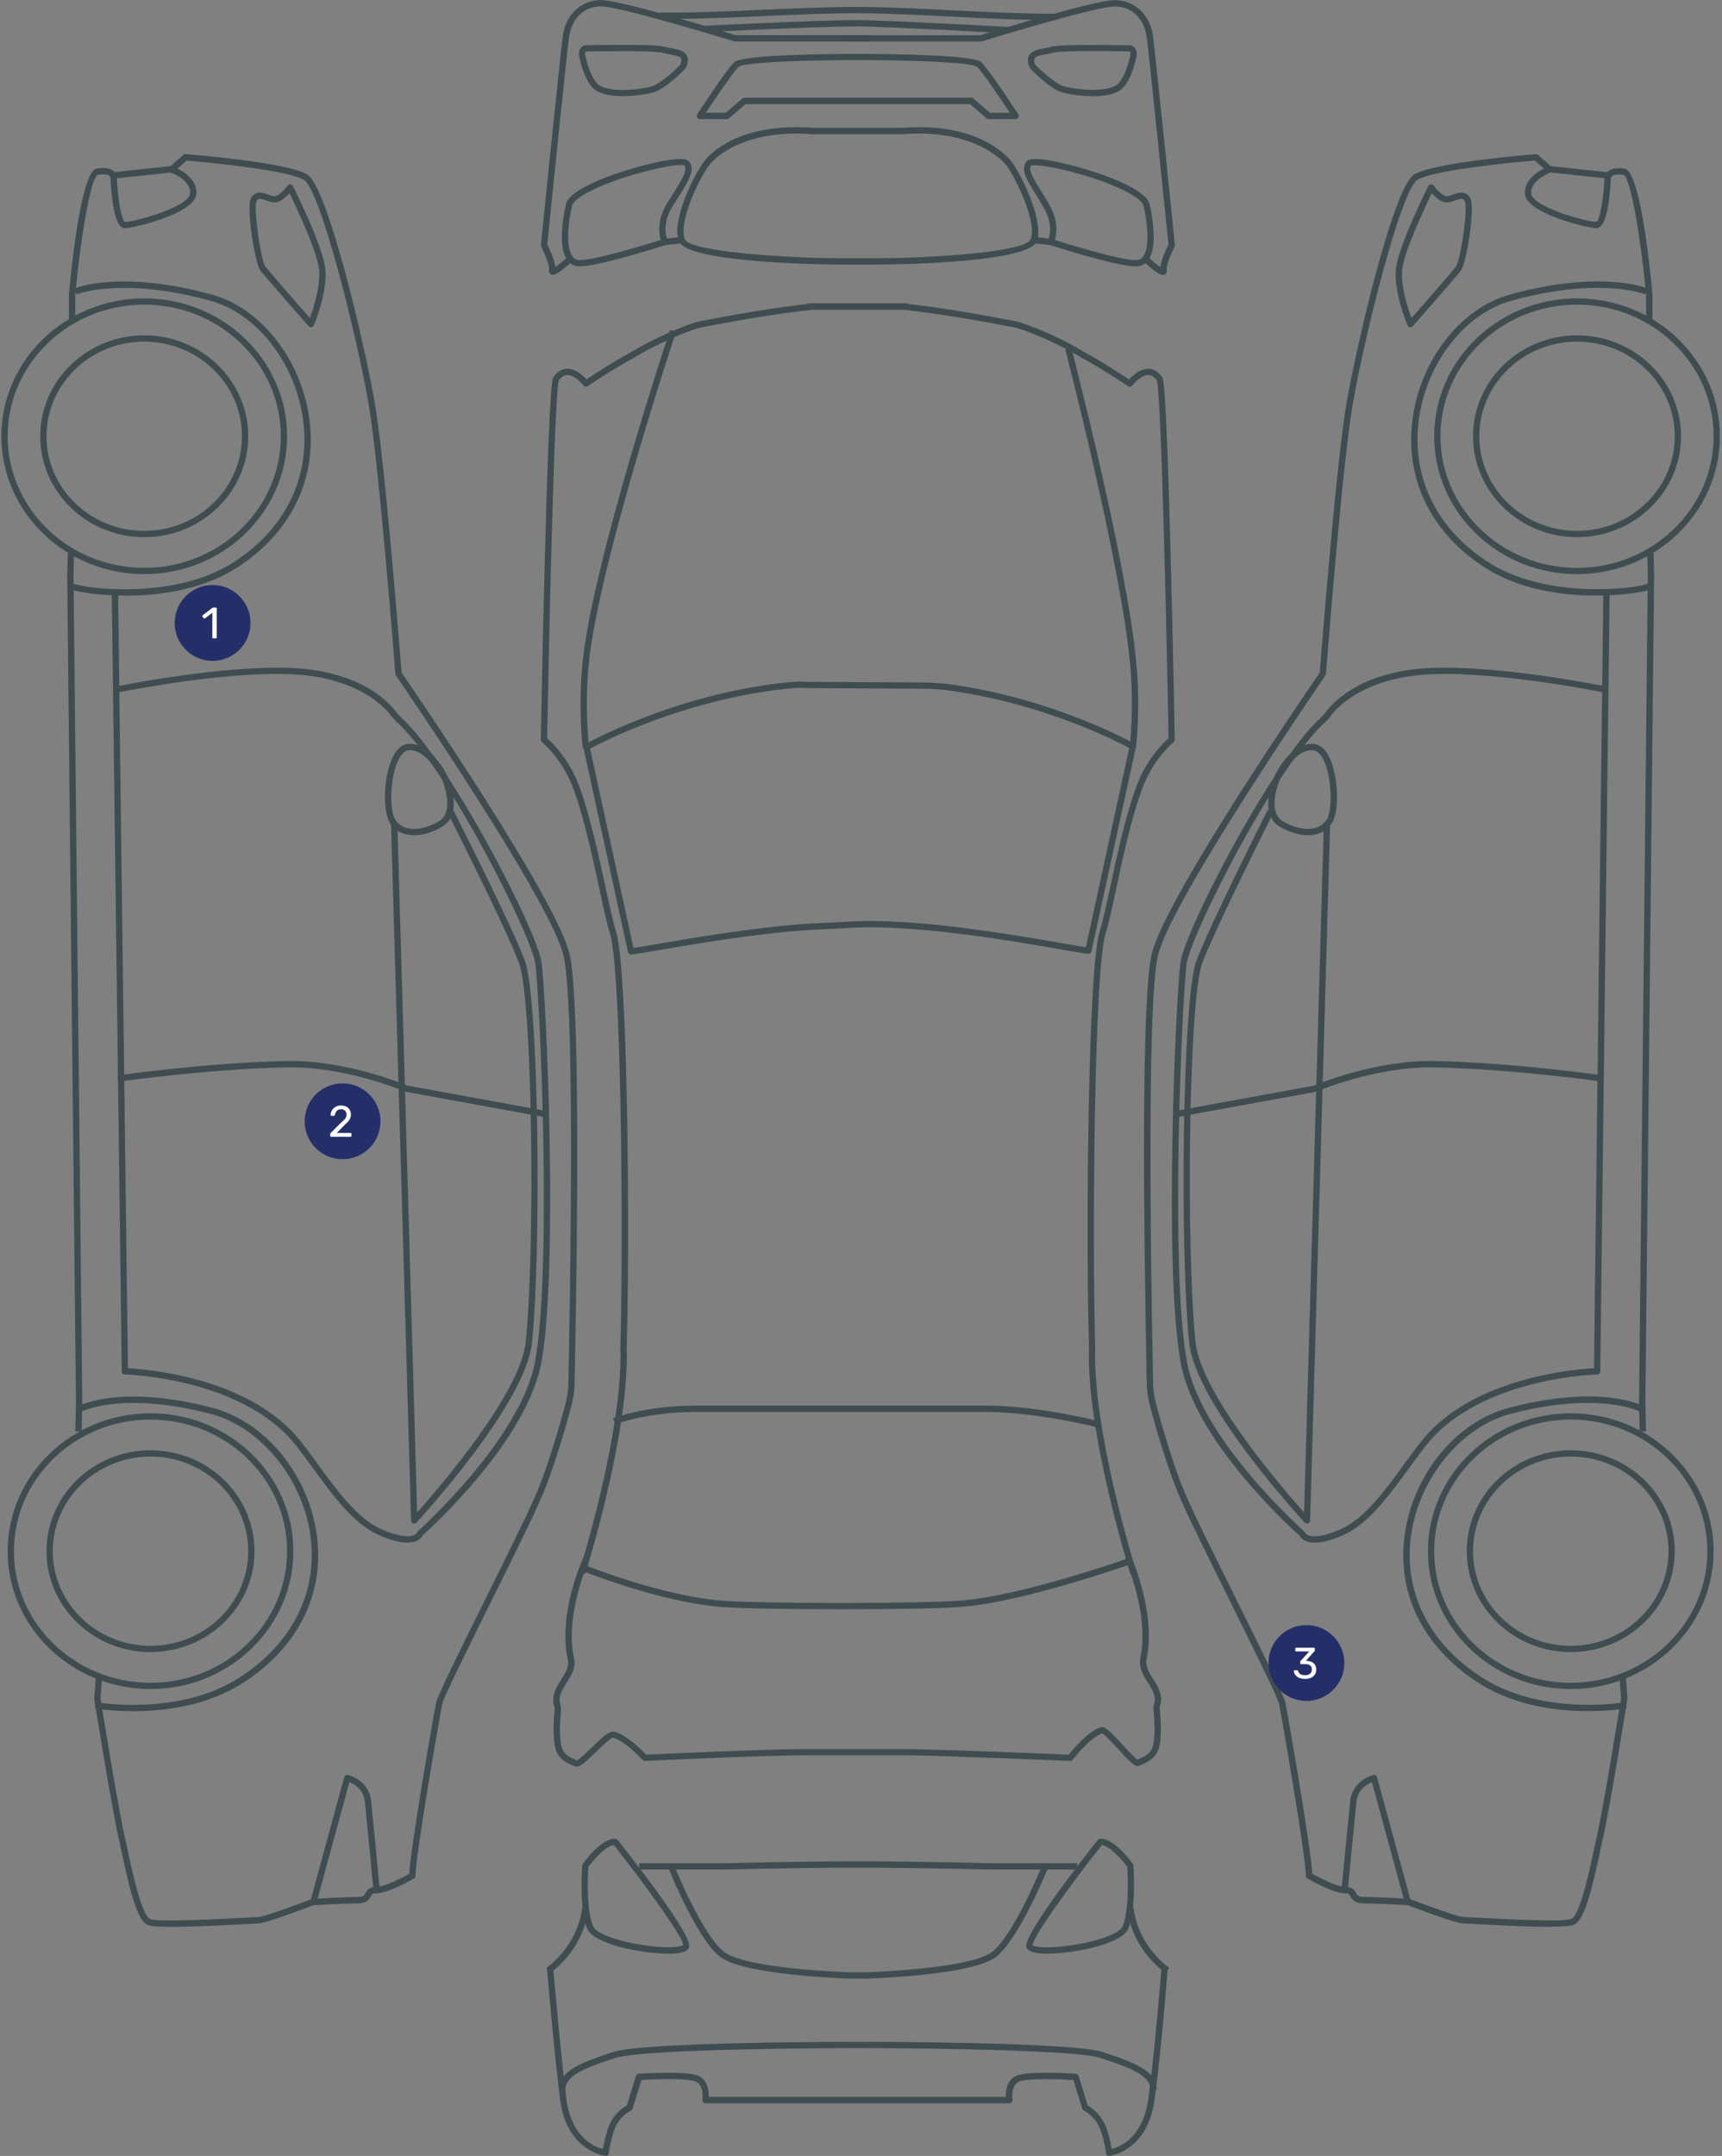 <svg width="159" height="199" viewBox="0 0 159 199" fill="none" xmlns="http://www.w3.org/2000/svg">
<rect x="0" y="0" width="159" height="199" fill="#808080" stroke="none"/>
<g clip-path="url(#clip0_617_5606)">
<path d="M145.036 152.491C139.737 152.491 135.433 148.314 135.433 143.177C135.433 138.041 139.743 133.864 145.036 133.864C150.329 133.864 154.638 138.041 154.638 143.177C154.638 148.314 150.329 152.491 145.036 152.491ZM145.036 134.443C140.061 134.443 136.012 138.359 136.012 143.177C136.012 147.996 140.061 151.912 145.036 151.912C150.011 151.912 154.06 147.996 154.06 143.177C154.06 138.359 150.011 134.443 145.036 134.443Z" fill="#3F4D51"/>
<path d="M145.036 155.904C137.764 155.904 131.847 150.194 131.847 143.177C131.847 136.161 137.764 130.451 145.036 130.451C152.307 130.451 158.225 136.161 158.225 143.177C158.225 150.194 152.307 155.904 145.036 155.904ZM145.036 131.03C138.083 131.03 132.425 136.479 132.425 143.177C132.425 149.876 138.083 155.325 145.036 155.325C151.989 155.325 157.647 149.876 157.647 143.177C157.647 136.479 151.989 131.03 145.036 131.03Z" fill="#3F4D51"/>
<path d="M120.758 77.093C119.994 77.093 119.149 76.85 118.287 76.381C116.112 75.23 117.576 71.875 117.64 71.725C117.697 71.586 119.08 68.531 121.278 68.659C121.833 68.711 122.296 69.075 122.661 69.74C123.569 71.401 123.673 74.663 123.083 75.797C122.782 76.37 122.296 76.775 121.666 76.966C121.382 77.052 121.081 77.093 120.758 77.093ZM121.139 69.243C119.404 69.243 118.183 71.939 118.172 71.968C118.16 71.997 116.859 74.97 118.559 75.872C119.63 76.457 120.7 76.653 121.492 76.41C121.978 76.266 122.337 75.965 122.562 75.531C123.025 74.64 122.996 71.58 122.146 70.024C121.88 69.538 121.573 69.278 121.232 69.243C121.203 69.243 121.168 69.243 121.134 69.243H121.139Z" fill="#3F4D51"/>
<path d="M130.227 30.202C130.227 30.202 130.198 30.202 130.181 30.202C130.082 30.185 129.996 30.121 129.961 30.029C129.909 29.901 128.659 26.928 128.897 24.793C129.134 22.682 131.766 17.4 131.876 17.175C131.922 17.082 132.009 17.024 132.113 17.013C132.205 17.007 132.31 17.048 132.373 17.128C132.674 17.534 133.247 18.112 133.582 18.112C133.744 18.112 133.952 18.037 134.161 17.962C134.618 17.794 135.312 17.545 135.74 18.251C136.272 19.113 135.375 24.348 134.913 24.944C134.45 25.574 130.609 29.924 130.447 30.109C130.389 30.173 130.314 30.208 130.227 30.208V30.202ZM132.2 17.834C131.575 19.13 129.666 23.168 129.475 24.851C129.307 26.372 129.99 28.461 130.325 29.357C131.28 28.276 134.074 25.106 134.444 24.591C134.849 24.053 135.595 19.13 135.242 18.552C135.08 18.291 134.913 18.309 134.357 18.505C134.109 18.598 133.848 18.69 133.582 18.69C133.067 18.69 132.529 18.204 132.2 17.834Z" fill="#3F4D51"/>
<path d="M147.408 21.062C146.673 21.062 141.091 19.772 140.813 17.979C140.617 16.255 142.815 15.439 142.913 15.405L143.11 15.954C143.11 15.954 141.247 16.648 141.392 17.904C141.577 19.119 146.476 20.478 147.408 20.478C147.72 20.333 148.079 18.355 148.16 16.244L148.744 16.267C148.675 18.054 148.409 21.056 147.414 21.056L147.408 21.062Z" fill="#3F4D51"/>
<path d="M147.402 54.978C144.214 54.978 140.107 54.411 136.891 52.248C131.928 48.956 129.597 43.871 130.482 38.295C131.332 32.973 134.999 28.409 139.402 27.194C147.789 24.88 151.972 26.558 152.145 26.627L151.92 27.165C151.879 27.148 147.726 25.505 139.558 27.755C135.364 28.912 131.87 33.279 131.06 38.382C130.21 43.721 132.448 48.597 137.215 51.756C142.763 55.493 151.353 54.272 152.14 53.879L152.4 54.4C152.018 54.59 150.017 54.972 147.402 54.972V54.978Z" fill="#3F4D51"/>
<path d="M146.667 157.946C143.891 157.946 139.945 157.495 136.608 155.395C131.367 152.069 128.862 146.961 129.741 141.396C130.609 135.895 134.56 131.18 139.355 129.936C147.818 127.732 151.561 129.705 151.717 129.792L151.44 130.301C151.405 130.283 147.708 128.363 139.506 130.497C134.999 131.666 131.141 136.288 130.325 141.483C129.487 146.81 131.893 151.704 136.932 154.897C142.549 158.438 150.011 157.124 150.086 157.113L150.19 157.686C150.155 157.686 148.744 157.94 146.679 157.94L146.667 157.946Z" fill="#3F4D51"/>
<path d="M143.127 177.857C141.426 177.857 138.951 177.741 136.405 177.602C135.711 177.568 135.225 177.539 135.092 177.539C134.444 177.539 130.829 176.174 129.996 175.855C129.626 175.832 127.057 175.688 125.894 175.688C125.119 175.688 124.882 175.381 124.697 175.04C124.587 174.843 124.541 174.762 124.217 174.762C123.129 174.762 120.96 173.536 120.717 173.391C120.625 173.339 120.572 173.241 120.572 173.137C120.572 171.251 118.299 158.224 118.091 157.229C117.969 156.667 115.592 151.872 113.498 147.638C111.652 143.918 109.743 140.071 109.084 138.538C107.759 135.617 106.429 130.717 106.18 129.763C105.978 128.959 105.879 128.253 105.879 127.605V127.501C105.567 111.662 105.393 91.954 106.354 88.026C107.603 82.866 120.827 63.574 121.857 62.082C121.961 60.728 123.401 42.466 124.344 37.144C125.304 31.596 128.665 17.354 130.545 16.128C132.263 15 141.403 14.259 141.791 14.23C141.866 14.23 141.947 14.248 142.005 14.3L143.208 15.341L148.385 15.891C148.576 15.682 149.022 15.428 150.011 15.561C151.37 15.81 152.255 23.717 152.574 27.101V29.791H151.989V27.13C151.509 22.08 150.578 16.423 149.907 16.134C149.132 16.029 148.837 16.226 148.79 16.307C148.744 16.434 148.623 16.498 148.489 16.486L143.052 15.908C142.994 15.902 142.936 15.879 142.89 15.839L141.71 14.82C139.02 15.04 132.165 15.758 130.863 16.614C129.342 17.609 126.004 30.948 124.917 37.242C123.945 42.72 122.447 62.012 122.435 62.203C122.435 62.255 122.412 62.301 122.383 62.348C122.238 62.556 108.17 83.016 106.926 88.165C106.192 91.184 106.03 105.149 106.469 127.489V127.599C106.469 128.201 106.562 128.86 106.753 129.618C107.002 130.561 108.315 135.42 109.628 138.301C110.281 139.822 112.19 143.663 114.03 147.377C116.836 153.035 118.548 156.511 118.675 157.107C118.86 157.998 121.053 170.481 121.162 172.957C121.886 173.356 123.494 174.166 124.228 174.166C124.894 174.166 125.079 174.502 125.218 174.745C125.333 174.953 125.408 175.092 125.906 175.092C127.173 175.092 129.973 175.26 130.088 175.265C130.117 175.265 130.146 175.271 130.175 175.283C131.853 175.925 134.681 176.943 135.104 176.943C135.242 176.943 135.74 176.972 136.452 177.007C138.598 177.122 144.307 177.429 145.065 177.134C145.869 176.868 146.737 172.784 147.205 170.591L147.373 169.822C147.98 167.329 149.571 157.402 149.681 156.743L149.513 154.521L150.092 154.475L150.265 156.731C150.265 156.731 150.265 156.777 150.265 156.8C150.196 157.229 148.576 167.369 147.946 169.955L147.784 170.713C146.985 174.45 146.291 177.342 145.267 177.678C144.978 177.793 144.215 177.834 143.15 177.834L143.127 177.857Z" fill="#3F4D51"/>
<path d="M129.718 175.647L126.675 164.494C126.236 164.674 125.403 165.159 125.252 166.241C125.079 167.907 124.442 174.502 124.442 174.502L123.864 174.444C123.864 174.444 124.5 167.849 124.674 166.172C124.928 164.309 126.727 163.852 126.802 163.835C126.959 163.8 127.109 163.887 127.149 164.043L130.273 175.497L129.712 175.653L129.718 175.647Z" fill="#3F4D51"/>
<path d="M121.382 142.391C121.053 142.391 120.769 142.339 120.532 142.229C120.197 142.078 120.046 141.859 119.983 141.731C119.155 140.997 110.247 132.927 109.003 125.696C107.435 116.938 108.575 91.798 109.003 88.813C109.443 85.805 117.478 70.255 121.996 66.195C122.146 66.044 122.314 65.876 122.412 65.732C123.008 64.922 125.357 62.273 131.014 61.729C136.874 61.202 146.199 62.955 147.94 63.296L148.044 54.44H148.628L147.761 126.581C147.761 126.737 147.633 126.865 147.471 126.87C147.373 126.87 137.863 127.108 132.576 132.395C131.847 133.124 131.02 134.257 130.146 135.461C128.382 137.884 126.386 140.632 124.101 141.656C122.996 142.154 122.088 142.397 121.382 142.397V142.391ZM120.503 141.471C120.503 141.471 120.567 141.616 120.804 141.714C121.139 141.853 121.99 141.957 123.864 141.118C126.01 140.158 127.96 137.48 129.678 135.114C130.563 133.893 131.402 132.742 132.165 131.978C137.099 127.044 145.534 126.379 147.182 126.292L147.934 63.886C146.534 63.609 136.984 61.775 131.066 62.307C125.513 62.845 123.28 65.529 122.886 66.067C122.765 66.252 122.58 66.438 122.401 66.617C117.674 70.874 109.952 86.331 109.576 88.905C109.154 91.879 108.014 116.892 109.576 125.604C110.82 132.823 120.318 141.257 120.416 141.344C120.457 141.378 120.486 141.425 120.503 141.477V141.471Z" fill="#3F4D51"/>
<path d="M108.818 103.084L108.714 102.511L121.353 100.203C121.816 100.006 127.092 97.82 132.553 97.935C140.003 98.109 148.009 99.26 148.09 99.272L148.009 99.85C147.928 99.838 139.957 98.693 132.541 98.525C127.005 98.404 121.614 100.735 121.556 100.758C121.533 100.77 121.515 100.776 121.492 100.776L108.824 103.089L108.818 103.084Z" fill="#3F4D51"/>
<path d="M151.399 132.134L151.341 129.41L152.151 52.988L152.093 51.091L152.678 51.073L152.735 52.982L151.926 129.41L151.983 132.117L151.399 132.134Z" fill="#3F4D51"/>
<path d="M120.683 140.632C120.602 140.632 120.526 140.598 120.469 140.54C120.058 140.094 110.392 129.589 109.807 123.943C108.922 115.359 109.177 92.133 110.461 88.697C111.722 85.365 117.015 74.831 117.067 74.727L117.588 74.987C117.536 75.091 112.26 85.596 111.005 88.9C109.744 92.284 109.507 115.341 110.386 123.88C110.877 128.629 118.409 137.358 120.411 139.603L122.239 75.89L122.823 75.907L120.972 140.349C120.972 140.464 120.897 140.569 120.781 140.615C120.746 140.626 120.712 140.632 120.677 140.632H120.683Z" fill="#3F4D51"/>
<path d="M145.614 49.581C140.316 49.581 136.012 45.404 136.012 40.267C136.012 35.131 140.321 30.954 145.614 30.954C150.907 30.954 155.217 35.131 155.217 40.267C155.217 45.404 150.907 49.581 145.614 49.581ZM145.614 31.532C140.639 31.532 136.59 35.449 136.59 40.267C136.59 45.086 140.639 49.002 145.614 49.002C150.589 49.002 154.639 45.086 154.639 40.267C154.639 35.449 150.589 31.532 145.614 31.532Z" fill="#3F4D51"/>
<path d="M145.614 52.994C138.343 52.994 132.425 47.284 132.425 40.267C132.425 33.251 138.343 27.541 145.614 27.541C152.886 27.541 158.804 33.251 158.804 40.267C158.804 47.284 152.886 52.994 145.614 52.994ZM145.614 28.119C138.661 28.119 133.004 33.569 133.004 40.267C133.004 46.966 138.661 52.415 145.614 52.415C152.568 52.415 158.225 46.966 158.225 40.267C158.225 33.569 152.568 28.119 145.614 28.119Z" fill="#3F4D51"/>
<path d="M13.897 152.491C8.598 152.491 4.294 148.314 4.294 143.177C4.294 138.041 8.604 133.864 13.897 133.864C19.19 133.864 23.499 138.041 23.499 143.177C23.499 148.314 19.19 152.491 13.897 152.491ZM13.897 134.443C8.922 134.443 4.872 138.359 4.872 143.177C4.872 147.996 8.922 151.912 13.897 151.912C18.871 151.912 22.921 147.996 22.921 143.177C22.921 138.359 18.871 134.443 13.897 134.443Z" fill="#3F4D51"/>
<path d="M13.897 155.904C6.625 155.904 0.708 150.194 0.708 143.177C0.708 136.161 6.625 130.451 13.897 130.451C21.168 130.451 27.086 136.161 27.086 143.177C27.086 150.194 21.168 155.904 13.897 155.904ZM13.897 131.03C6.943 131.03 1.286 136.479 1.286 143.177C1.286 149.876 6.943 155.325 13.897 155.325C20.85 155.325 26.507 149.876 26.507 143.177C26.507 136.479 20.85 131.03 13.897 131.03Z" fill="#3F4D51"/>
<path d="M38.239 77.093C37.92 77.093 37.614 77.052 37.33 76.966C36.7 76.775 36.208 76.37 35.913 75.797C35.323 74.669 35.427 71.406 36.335 69.74C36.7 69.075 37.163 68.711 37.712 68.659C39.864 68.537 41.299 71.592 41.356 71.719C41.42 71.864 42.889 75.224 40.709 76.381C39.852 76.85 39.002 77.093 38.239 77.093ZM37.845 69.243C37.816 69.243 37.782 69.243 37.753 69.243C37.417 69.272 37.111 69.538 36.844 70.024C35.994 71.58 35.965 74.64 36.428 75.531C36.654 75.965 37.018 76.26 37.498 76.41C38.291 76.653 39.361 76.457 40.425 75.872C42.114 74.976 40.859 72.054 40.819 71.968C40.778 71.881 39.517 69.243 37.839 69.243H37.845Z" fill="#3F4D51"/>
<path d="M28.706 30.202C28.625 30.202 28.544 30.167 28.486 30.104C28.318 29.913 24.425 25.464 24.02 24.944C23.58 24.377 22.695 19.171 23.181 18.262C23.621 17.545 24.315 17.794 24.772 17.962C24.974 18.037 25.189 18.112 25.351 18.112C25.686 18.112 26.264 17.539 26.559 17.134C26.617 17.053 26.716 17.007 26.82 17.019C26.918 17.03 27.011 17.088 27.057 17.181C27.167 17.406 29.805 22.688 30.036 24.799C30.273 26.934 29.029 29.907 28.972 30.034C28.931 30.127 28.85 30.19 28.752 30.208C28.735 30.208 28.723 30.208 28.706 30.208V30.202ZM23.997 18.355C23.858 18.355 23.771 18.419 23.69 18.552C23.366 19.147 24.107 24.076 24.483 24.585C24.812 25.007 27.647 28.258 28.607 29.357C28.937 28.461 29.625 26.372 29.458 24.851C29.273 23.168 27.363 19.124 26.733 17.834C26.403 18.199 25.865 18.69 25.351 18.69C25.084 18.69 24.83 18.598 24.575 18.505C24.309 18.407 24.13 18.355 23.997 18.355Z" fill="#3F4D51"/>
<path d="M11.525 21.062C10.524 21.062 10.264 18.025 10.194 16.215L10.779 16.191C10.86 18.326 11.218 20.333 11.542 20.484C12.456 20.484 17.356 19.119 17.547 17.892C17.691 16.643 15.846 15.96 15.829 15.954L16.025 15.405C16.118 15.439 18.322 16.255 18.125 17.967C17.848 19.772 12.265 21.062 11.531 21.062H11.525Z" fill="#3F4D51"/>
<path d="M11.594 54.978C8.979 54.978 6.984 54.596 6.596 54.405L6.856 53.885C7.637 54.278 16.228 55.499 21.775 51.762C26.542 48.603 28.786 43.727 27.93 38.387C27.115 33.285 23.621 28.918 19.433 27.761C11.264 25.505 7.111 27.154 7.071 27.171L6.845 26.633C7.018 26.563 11.201 24.886 19.589 27.2C23.991 28.415 27.664 32.979 28.509 38.301C29.399 43.877 27.062 48.962 22.099 52.253C18.883 54.417 14.782 54.984 11.588 54.984L11.594 54.978Z" fill="#3F4D51"/>
<path d="M12.271 157.946C10.206 157.946 8.789 157.697 8.76 157.691L8.864 157.119C8.939 157.13 16.401 158.443 22.018 154.903C27.051 151.704 29.457 146.816 28.624 141.488C27.809 136.294 23.945 131.672 19.444 130.503C11.241 128.369 7.545 130.283 7.51 130.306L7.232 129.797C7.389 129.711 11.131 127.744 19.594 129.942C24.39 131.186 28.341 135.9 29.209 141.402C30.082 146.972 27.583 152.074 22.342 155.401C19.01 157.5 15.059 157.952 12.283 157.952L12.271 157.946Z" fill="#3F4D51"/>
<path d="M15.834 177.851C14.753 177.851 13.977 177.805 13.682 177.689C12.67 177.354 11.982 174.467 11.183 170.724L11.021 169.955C10.391 167.375 8.771 157.24 8.702 156.806C8.702 156.783 8.702 156.76 8.702 156.737L8.875 154.481L9.454 154.527L9.28 156.748C9.384 157.408 10.975 167.334 11.583 169.822L11.75 170.597C12.219 172.789 13.092 176.873 13.879 177.134C14.649 177.435 20.358 177.128 22.51 177.012C23.216 176.972 23.719 176.949 23.852 176.949C24.274 176.949 27.103 175.931 28.78 175.288C28.809 175.277 28.838 175.271 28.867 175.271C28.989 175.265 31.783 175.098 33.05 175.098C33.547 175.098 33.622 174.959 33.738 174.75C33.871 174.508 34.062 174.172 34.727 174.172C35.462 174.172 37.076 173.362 37.793 172.963C37.903 170.545 40.02 158.362 40.281 157.113C40.408 156.517 42.12 153.04 44.926 147.383C46.765 143.669 48.668 139.834 49.322 138.318C50.635 135.426 51.948 130.567 52.203 129.624C52.388 128.872 52.48 128.212 52.48 127.617V127.541C52.926 105.178 52.764 91.202 52.023 88.176C50.78 83.022 36.706 62.562 36.561 62.359C36.532 62.319 36.515 62.267 36.509 62.215C36.492 62.018 34.993 42.726 34.027 37.254C32.94 30.96 29.602 17.62 28.081 16.619C26.773 15.763 19.924 15.046 17.234 14.826L16.054 15.844C16.008 15.885 15.956 15.908 15.892 15.914L10.454 16.492C10.316 16.51 10.183 16.423 10.142 16.284C10.142 16.284 9.963 15.972 9.026 16.139C8.36 16.423 7.429 22.08 6.949 27.159V29.791H6.365V27.13C6.683 23.717 7.574 15.81 8.916 15.561C9.928 15.376 10.374 15.659 10.564 15.885L15.73 15.335L16.933 14.294C16.991 14.242 17.067 14.219 17.148 14.225C17.535 14.254 26.669 14.994 28.393 16.122C30.273 17.354 33.634 31.59 34.594 37.144C35.537 42.466 36.972 60.728 37.082 62.082C38.111 63.58 51.335 82.866 52.585 88.032C53.331 91.103 53.499 105.131 53.059 127.547V127.617C53.059 128.259 52.961 128.964 52.758 129.763C52.504 130.717 51.179 135.617 49.848 138.55C49.189 140.077 47.286 143.918 45.441 147.638C43.341 151.872 40.963 156.667 40.847 157.229C40.639 158.224 38.366 171.233 38.366 173.137C38.366 173.241 38.308 173.339 38.221 173.391C37.978 173.53 35.809 174.762 34.721 174.762C34.398 174.762 34.351 174.843 34.241 175.04C34.05 175.381 33.819 175.688 33.044 175.688C31.881 175.688 29.313 175.838 28.942 175.855C28.11 176.174 24.494 177.539 23.846 177.539C23.713 177.539 23.227 177.568 22.533 177.602C19.994 177.741 17.535 177.857 15.829 177.857L15.834 177.851Z" fill="#3F4D51"/>
<path d="M29.22 175.647L28.659 175.491L31.783 164.037C31.823 163.887 31.98 163.8 32.13 163.829C32.205 163.846 34.004 164.303 34.259 166.154C34.432 167.843 35.069 174.438 35.069 174.438L34.49 174.496C34.49 174.496 33.854 167.901 33.68 166.224C33.53 165.148 32.703 164.668 32.263 164.488L29.22 175.641V175.647Z" fill="#3F4D51"/>
<path d="M37.614 142.391C36.908 142.391 36 142.142 34.895 141.65C32.61 140.626 30.609 137.879 28.85 135.455C27.977 134.257 27.155 133.124 26.421 132.395C21.133 127.108 11.617 126.87 11.525 126.87C11.369 126.87 11.242 126.737 11.242 126.581L10.316 54.446H10.9L11.016 63.308C12.618 62.99 22.076 61.202 27.988 61.729C33.651 62.278 36 64.922 36.584 65.72C36.694 65.882 36.856 66.044 37.018 66.206C41.525 70.261 49.559 85.805 49.999 88.813C50.427 91.798 51.567 116.938 49.999 125.696C48.697 132.927 39.835 140.997 39.02 141.726C38.956 141.853 38.806 142.073 38.47 142.223C38.233 142.333 37.95 142.385 37.62 142.385L37.614 142.391ZM11.814 126.292C13.463 126.379 21.897 127.044 26.831 131.978C27.595 132.742 28.434 133.893 29.319 135.108C31.037 137.474 32.986 140.152 35.132 141.112C37.007 141.951 37.857 141.847 38.193 141.708C38.435 141.61 38.499 141.465 38.499 141.459C38.516 141.419 38.545 141.367 38.58 141.338C38.673 141.251 48.125 132.817 49.421 125.598C50.977 116.886 49.843 91.873 49.421 88.9C49.045 86.325 41.328 70.868 36.613 66.628C36.422 66.438 36.237 66.252 36.104 66.05C35.722 65.529 33.489 62.839 27.93 62.301C21.943 61.769 12.219 63.649 11.016 63.892L11.814 126.286V126.292Z" fill="#3F4D51"/>
<path d="M50.115 103.084L37.446 100.77C37.446 100.77 37.4 100.758 37.383 100.752C37.331 100.729 31.916 98.398 26.398 98.519C18.982 98.693 11.01 99.833 10.929 99.844L10.848 99.266C10.929 99.254 18.935 98.103 26.386 97.93C31.829 97.825 37.122 100 37.585 100.197L50.219 102.505L50.115 103.078V103.084Z" fill="#3F4D51"/>
<path d="M7.539 132.134L6.955 132.117L7.013 129.398L6.203 52.994L6.26 51.073L6.845 51.091L6.787 53L7.597 129.404L7.539 132.134Z" fill="#3F4D51"/>
<path d="M38.25 140.632C38.215 140.632 38.181 140.626 38.146 140.615C38.036 140.574 37.961 140.47 37.955 140.349L36.104 75.907L36.688 75.89L38.516 139.603C40.518 137.358 48.049 128.629 48.541 123.88C49.42 115.341 49.183 92.284 47.922 88.9C46.673 85.539 41.391 75.149 41.339 75.045L41.86 74.779C41.912 74.883 47.205 85.301 48.466 88.691C49.744 92.127 49.999 115.353 49.12 123.938C48.535 129.578 38.869 140.088 38.458 140.534C38.401 140.598 38.325 140.626 38.244 140.626L38.25 140.632Z" fill="#3F4D51"/>
<path d="M13.318 49.581C8.019 49.581 3.715 45.404 3.715 40.267C3.715 35.131 8.025 30.954 13.318 30.954C18.611 30.954 22.921 35.131 22.921 40.267C22.921 45.404 18.611 49.581 13.318 49.581ZM13.318 31.532C8.343 31.532 4.294 35.449 4.294 40.267C4.294 45.086 8.343 49.002 13.318 49.002C18.293 49.002 22.342 45.086 22.342 40.267C22.342 35.449 18.293 31.532 13.318 31.532Z" fill="#3F4D51"/>
<path d="M13.318 52.994C6.047 52.994 0.129 47.284 0.129 40.267C0.129 33.251 6.047 27.541 13.318 27.541C20.589 27.541 26.507 33.251 26.507 40.267C26.507 47.284 20.589 52.994 13.318 52.994ZM13.318 28.119C6.365 28.119 0.707 33.569 0.707 40.267C0.707 46.966 6.365 52.415 13.318 52.415C20.271 52.415 25.929 46.966 25.929 40.267C25.929 33.569 20.271 28.119 13.318 28.119Z" fill="#3F4D51"/>
<path d="M51.04 25.372C50.959 25.372 50.913 25.343 50.872 25.326C50.814 25.297 50.641 25.175 50.693 24.886C50.762 24.516 50.311 23.416 49.97 22.757C49.947 22.705 49.935 22.647 49.941 22.595C50.016 21.878 51.74 4.986 51.966 3.32C52.237 1.336 53.655 0.006 55.494 0.006C57.334 0.006 67.087 2.991 67.92 3.245H80.368V3.829H67.874C67.845 3.829 67.816 3.829 67.787 3.818C67.683 3.783 57.282 0.59 55.494 0.59C53.603 0.59 52.723 2.106 52.544 3.401C52.324 4.992 50.664 21.236 50.531 22.566C50.71 22.925 51.208 23.954 51.277 24.654C51.59 24.446 52.104 24.012 52.521 23.619L52.92 24.047C51.734 25.158 51.266 25.366 51.046 25.366L51.04 25.372Z" fill="#3F4D51"/>
<path d="M53.522 24.591C53.076 24.591 52.694 24.412 52.423 24.064C51.399 22.774 52.105 19.494 52.255 18.852C52.642 17.204 58.011 15.543 60.544 15C63.252 14.415 63.523 14.774 63.645 14.925C64.229 15.682 63.535 16.77 62.662 18.152C62.448 18.494 62.216 18.858 61.985 19.24C61.042 20.918 61.626 22.15 61.649 22.202C61.684 22.277 61.69 22.369 61.655 22.445C61.62 22.52 61.557 22.584 61.476 22.607C61.227 22.688 55.338 24.585 53.516 24.585L53.522 24.591ZM62.852 15.231C61.69 15.231 58.074 16.058 55.332 17.25C53.221 18.164 52.874 18.771 52.822 18.985C52.4 20.767 52.255 22.919 52.88 23.7C53.047 23.908 53.25 24.007 53.522 24.007C55.032 24.007 59.787 22.532 61.013 22.144C60.851 21.6 60.666 20.403 61.487 18.945C61.719 18.552 61.956 18.181 62.176 17.834C62.899 16.695 63.523 15.706 63.188 15.272C63.13 15.237 63.014 15.225 62.858 15.225L62.852 15.231Z" fill="#3F4D51"/>
<path d="M57.513 8.874C56.46 8.874 55.407 8.712 54.835 8.203C54.002 7.439 53.602 5.814 53.469 5.148C53.423 4.859 53.487 4.587 53.643 4.402C53.776 4.246 53.955 4.165 54.158 4.165C54.459 4.165 54.881 4.165 55.367 4.153C58.976 4.119 61.03 4.142 61.51 4.362C61.62 4.391 61.799 4.42 61.984 4.454C62.534 4.547 63.159 4.657 63.413 5.131C63.569 5.426 63.546 5.796 63.332 6.253C63.321 6.282 63.303 6.311 63.28 6.328C63.205 6.404 61.47 8.243 60.243 8.55C59.717 8.689 58.618 8.868 57.513 8.868V8.874ZM57.507 4.726C56.709 4.726 55.939 4.732 55.373 4.738C54.887 4.738 54.464 4.749 54.158 4.749C54.129 4.749 54.106 4.761 54.083 4.784C54.048 4.824 54.013 4.917 54.036 5.05C54.129 5.513 54.493 7.109 55.216 7.775C56.084 8.55 58.814 8.336 60.093 7.994C60.955 7.78 62.314 6.496 62.812 5.97C62.893 5.785 62.962 5.548 62.887 5.403C62.771 5.183 62.274 5.096 61.875 5.027C61.672 4.992 61.47 4.958 61.302 4.905C60.966 4.755 59.167 4.72 57.495 4.72L57.507 4.726Z" fill="#3F4D51"/>
<path d="M62.926 21.868L61.362 22.042L61.426 22.622L62.99 22.449L62.926 21.868Z" fill="#3F4D51"/>
<path d="M93.784 10.997H91.296C91.227 10.997 91.157 10.974 91.105 10.927L89.566 9.608H68.84L67.301 10.927C67.249 10.974 67.18 10.997 67.11 10.997H64.623C64.513 10.997 64.42 10.939 64.368 10.846C64.316 10.754 64.322 10.638 64.38 10.546C64.484 10.389 66.89 6.693 67.764 5.762C68.446 5.033 76.69 4.975 79.2 4.975C81.711 4.975 89.954 5.033 90.637 5.762C91.51 6.693 93.922 10.389 94.021 10.546C94.079 10.632 94.084 10.748 94.032 10.846C93.98 10.939 93.882 10.997 93.778 10.997H93.784ZM91.406 10.412H93.246C92.563 9.383 90.897 6.884 90.226 6.167C89.052 5.345 69.32 5.345 68.192 6.167C67.532 6.866 65.861 9.377 65.172 10.407H67.012L68.551 9.088C68.603 9.042 68.672 9.018 68.742 9.018H89.682C89.751 9.018 89.821 9.042 89.873 9.088L91.412 10.407L91.406 10.412Z" fill="#3F4D51"/>
<path d="M107.377 25.372C107.152 25.372 106.689 25.163 105.503 24.053L105.902 23.625C106.319 24.018 106.834 24.446 107.146 24.66C107.215 23.96 107.713 22.925 107.892 22.572C107.753 21.241 106.099 4.998 105.879 3.407C105.7 2.111 104.821 0.596 102.929 0.596C101.141 0.596 90.741 3.789 90.636 3.824C90.608 3.835 90.579 3.835 90.55 3.835H78.055V3.251H90.503C91.331 2.997 101.095 0.012 102.929 0.012C104.763 0.012 106.186 1.342 106.458 3.326C106.689 4.992 108.413 21.884 108.482 22.601C108.482 22.659 108.482 22.717 108.453 22.763C108.112 23.422 107.661 24.521 107.73 24.892C107.782 25.181 107.609 25.302 107.551 25.331C107.51 25.354 107.464 25.378 107.383 25.378L107.377 25.372Z" fill="#3F4D51"/>
<path d="M104.89 24.591C103.073 24.591 97.185 22.693 96.93 22.613C96.849 22.584 96.785 22.526 96.751 22.451C96.716 22.375 96.722 22.283 96.757 22.207C96.785 22.155 97.364 20.918 96.415 19.24C96.161 18.783 95.889 18.355 95.64 17.956C94.836 16.666 94.2 15.653 94.761 14.925C94.876 14.774 95.154 14.415 97.861 15C100.401 15.549 105.763 17.209 106.151 18.852C106.301 19.494 107.007 22.774 105.983 24.064C105.711 24.412 105.33 24.591 104.884 24.591H104.89ZM97.399 22.15C98.625 22.537 103.38 24.012 104.89 24.012C105.162 24.012 105.37 23.914 105.532 23.706C106.151 22.925 106.006 20.773 105.59 18.991C105.538 18.771 105.191 18.17 103.079 17.256C99.961 15.902 95.71 15.017 95.201 15.312C94.917 15.688 95.484 16.602 96.138 17.649C96.392 18.054 96.664 18.488 96.924 18.956C97.746 20.414 97.561 21.612 97.399 22.155V22.15Z" fill="#3F4D51"/>
<path d="M81.057 24.417H77.355C77.216 24.417 63.425 24.359 62.673 22.254C61.973 20.212 64.246 15.815 65.097 14.797C65.559 14.207 68.249 11.274 75.122 11.801H83.301C89.514 11.321 92.366 13.733 93.309 14.791C94.188 15.908 96.433 20.304 95.738 22.254C95.004 24.388 81.201 24.417 81.062 24.417H81.057ZM73.56 12.327C67.966 12.327 65.797 14.855 65.548 15.168C64.715 16.168 62.627 20.333 63.222 22.063C63.662 23.307 73.508 23.833 77.349 23.833H81.051C85.615 23.833 94.755 23.301 95.177 22.063C95.767 20.409 93.702 16.238 92.852 15.168C92.175 14.404 89.45 11.916 83.324 12.385H75.087C74.549 12.345 74.034 12.327 73.548 12.327H73.56Z" fill="#3F4D51"/>
<path d="M97.428 1.857C94.246 1.857 91.001 1.695 87.86 1.533C85.066 1.394 82.179 1.244 79.374 1.221C76.435 1.221 73.468 1.354 70.598 1.481C67.44 1.626 64.171 1.77 60.92 1.741V1.157C64.16 1.186 67.417 1.041 70.569 0.897C73.444 0.769 76.418 0.636 79.374 0.636C82.197 0.665 85.089 0.81 87.883 0.949C91.013 1.105 94.252 1.273 97.422 1.273V1.857H97.428Z" fill="#3F4D51"/>
<path d="M93.135 3.072C93.031 3.072 82.688 2.493 79.264 2.435C75.787 2.435 65.218 2.95 65.109 2.956L65.08 2.372C65.184 2.372 75.77 1.851 79.264 1.851C82.706 1.909 93.06 2.482 93.164 2.487L93.13 3.072H93.135Z" fill="#3F4D51"/>
<path d="M100.899 8.874C99.794 8.874 98.695 8.694 98.168 8.556C96.948 8.249 95.212 6.409 95.137 6.334C95.114 6.311 95.097 6.282 95.085 6.259C94.877 5.802 94.848 5.432 95.004 5.137C95.253 4.662 95.878 4.553 96.433 4.46C96.618 4.431 96.791 4.396 96.948 4.356C97.393 4.153 99.441 4.13 103.051 4.165C103.537 4.165 103.953 4.177 104.26 4.177C104.462 4.177 104.647 4.263 104.774 4.414C104.931 4.599 104.994 4.871 104.948 5.148C104.815 5.819 104.416 7.445 103.583 8.209C103.004 8.723 101.952 8.885 100.899 8.885V8.874ZM95.594 5.97C96.092 6.49 97.451 7.775 98.313 7.989C99.597 8.324 102.322 8.538 103.195 7.763C103.918 7.104 104.283 5.507 104.375 5.033C104.393 4.911 104.364 4.819 104.329 4.778C104.312 4.755 104.289 4.743 104.26 4.743C103.959 4.743 103.537 4.743 103.045 4.732C101.28 4.715 97.607 4.68 97.144 4.888C96.936 4.952 96.734 4.986 96.531 5.021C96.132 5.091 95.64 5.172 95.519 5.397C95.444 5.542 95.513 5.779 95.594 5.964V5.97Z" fill="#3F4D51"/>
<path d="M95.505 21.87L95.44 22.45L97.004 22.624L97.068 22.044L95.505 21.87Z" fill="#3F4D51"/>
<path d="M96.71 180.327C96.427 180.327 96.172 180.315 95.947 180.292C95.49 180.246 94.871 180.13 94.766 179.679C94.523 178.586 99.753 171.864 101.361 169.833C101.407 169.77 101.483 169.735 101.558 169.724C102.773 169.585 104.421 171.789 104.601 172.037C104.629 172.084 104.653 172.136 104.653 172.188C104.664 172.356 104.936 176.33 104.167 178.054C103.542 179.442 99.192 180.321 96.704 180.321L96.71 180.327ZM101.737 170.308C98.538 174.357 95.293 178.904 95.345 179.563C95.443 179.673 96.392 179.882 98.509 179.615C101.124 179.286 103.334 178.516 103.646 177.822C104.3 176.359 104.126 172.899 104.091 172.321C103.501 171.523 102.414 170.371 101.743 170.308H101.737Z" fill="#3F4D51"/>
<path d="M107.626 182.114C107.499 182.033 104.56 180.032 104.086 176.179L104.664 176.11C105.104 179.685 107.921 181.611 107.95 181.628L107.626 182.114Z" fill="#3F4D51"/>
<path d="M61.701 180.327C59.22 180.327 54.864 179.448 54.239 178.059C53.464 176.336 53.741 172.361 53.753 172.194C53.753 172.142 53.776 172.09 53.805 172.043C53.984 171.795 55.616 169.591 56.848 169.729C56.923 169.735 56.998 169.776 57.044 169.839C58.653 171.876 63.882 178.592 63.639 179.685C63.541 180.136 62.922 180.252 62.459 180.298C62.233 180.321 61.979 180.333 61.695 180.333L61.701 180.327ZM54.326 172.315C54.291 172.894 54.112 176.359 54.771 177.816C55.084 178.516 57.293 179.286 59.908 179.61C62.019 179.876 62.968 179.662 63.078 179.529C63.118 178.892 59.873 174.351 56.674 170.302C55.998 170.366 54.916 171.517 54.326 172.315Z" fill="#3F4D51"/>
<path d="M50.791 182.114L50.467 181.628C50.467 181.628 53.313 179.685 53.753 176.11L54.331 176.179C53.857 180.026 50.919 182.028 50.791 182.114Z" fill="#3F4D51"/>
<path d="M78.454 182.629C78.043 182.618 68.602 182.317 66.468 180.599C64.524 179.089 62.222 173.657 61.771 172.564H59.017V171.98H61.967C62.089 171.98 62.193 172.049 62.239 172.165C62.262 172.228 64.837 178.592 66.832 180.142C68.816 181.744 78.367 182.045 78.465 182.045H80.021C80.108 182.045 89.659 181.738 91.637 180.142C93.639 178.534 96.213 172.223 96.236 172.159C96.282 172.049 96.386 171.98 96.508 171.98H99.458V172.564H96.704C96.253 173.646 93.951 179.031 92.007 180.599C89.873 182.317 80.432 182.618 80.033 182.629H78.465H78.454Z" fill="#3F4D51"/>
<path d="M102.402 199C102.327 199 102.258 198.971 102.206 198.925C102.148 198.873 102.113 198.792 102.113 198.711C102.113 198.711 102.102 198.138 101.662 196.715C101.188 195.35 100.088 194.812 100.077 194.812C100.002 194.777 99.95 194.714 99.927 194.633L99.117 191.989C97.786 191.908 94.795 191.815 94.078 192.145C93.303 192.51 93.488 193.794 93.488 193.805C93.5 193.892 93.477 193.973 93.419 194.037C93.361 194.1 93.28 194.141 93.199 194.141H65.143C65.056 194.141 64.975 194.106 64.923 194.037C64.871 193.967 64.842 193.886 64.854 193.805C64.854 193.794 65.039 192.51 64.264 192.145C63.552 191.81 60.562 191.908 59.225 191.989L58.415 194.633C58.392 194.714 58.334 194.777 58.259 194.812C58.248 194.812 57.096 195.361 56.68 196.715C56.24 198.138 56.229 198.705 56.229 198.711C56.229 198.792 56.194 198.873 56.13 198.925C56.067 198.977 55.986 199.006 55.905 199C55.87 199 52.312 198.572 51.711 193.771C51.138 189.189 50.502 181.686 50.496 181.611L51.075 181.559C51.08 181.634 51.717 189.125 52.289 193.695C52.741 197.288 54.887 198.161 55.673 198.358C55.72 198.028 55.835 197.444 56.113 196.536C56.53 195.188 57.53 194.528 57.883 194.338L58.716 191.619C58.751 191.503 58.855 191.422 58.977 191.41C59.434 191.382 63.477 191.133 64.501 191.613C65.363 192.018 65.455 193.024 65.444 193.551H92.869C92.858 193.019 92.95 192.018 93.812 191.613C94.836 191.133 98.879 191.382 99.336 191.41C99.458 191.416 99.562 191.503 99.597 191.619L100.43 194.338C100.771 194.534 101.737 195.188 102.2 196.524C102.483 197.438 102.599 198.028 102.645 198.358C103.42 198.167 105.538 197.322 106.035 193.69C106.66 189.068 107.244 181.634 107.25 181.559L107.828 181.605C107.828 181.681 107.244 189.131 106.614 193.771C105.954 198.63 102.454 198.994 102.414 198.994C102.408 198.994 102.397 198.994 102.391 198.994L102.402 199Z" fill="#3F4D51"/>
<path d="M106.805 192.862H106.221C106.221 191.561 104.312 190.838 101.622 189.959C98.92 189.056 79.692 189.045 79.501 189.045H78.922C78.732 189.045 59.555 189.056 56.802 189.959C54.106 190.838 52.203 191.561 52.203 192.862H51.619C51.619 191.162 53.597 190.392 56.622 189.403C59.468 188.472 78.136 188.466 78.928 188.466H79.507C80.305 188.466 99.024 188.478 101.813 189.409C104.832 190.398 106.811 191.168 106.811 192.868L106.805 192.862Z" fill="#3F4D51"/>
<path d="M96.444 172.564H91.412C91.342 172.564 85.234 172.396 79.206 172.39C73.126 172.396 67.07 172.564 67.012 172.564H61.973V171.98H67.006C67.058 171.98 72.802 171.823 78.72 171.806C78.731 171.806 78.737 171.806 78.749 171.806H79.674C79.674 171.806 79.692 171.806 79.703 171.806C85.575 171.823 91.365 171.974 91.429 171.98H96.456V172.564H96.444Z" fill="#3F4D51"/>
<path d="M104.89 68.994L104.312 68.925C104.312 68.89 104.763 65.205 104.312 60.954C103.398 51.652 98.411 32.441 98.359 32.244L98.921 32.099C98.973 32.29 103.971 51.548 104.89 60.896C105.353 65.217 104.89 68.965 104.89 69V68.994Z" fill="#3F4D51"/>
<path d="M58.266 88.107C58.127 88.107 58.011 88.009 57.982 87.876L53.875 69.017C53.846 68.89 53.904 68.763 54.014 68.699C54.095 68.653 62.228 64.089 72.583 62.996C73.225 62.932 73.844 62.88 74.434 62.938L85.338 62.996C85.957 62.996 86.472 63.042 87.068 63.088L87.328 63.111C97.174 64.378 104.671 68.601 104.746 68.641C104.856 68.705 104.914 68.832 104.885 68.954L100.778 87.812C100.749 87.945 100.633 88.043 100.494 88.043C100.303 88.043 99.69 87.939 98.319 87.696C95.519 87.205 90.313 86.291 85.431 85.845C82.29 85.579 79.883 85.521 78.078 85.672L74.544 85.845C69.413 86.215 63.692 87.205 60.62 87.737C59.145 87.991 58.486 88.101 58.272 88.101L58.266 88.107ZM54.488 69.11L58.491 87.5C58.867 87.448 59.619 87.32 60.51 87.164C63.593 86.632 69.338 85.637 74.498 85.267H74.503L78.032 85.093C79.86 84.943 82.301 84.995 85.477 85.267C90.388 85.718 95.612 86.632 98.417 87.124C99.204 87.262 99.91 87.384 100.263 87.436L104.266 69.046C103.057 68.393 96.121 64.829 87.264 63.69L87.016 63.667C86.431 63.614 85.928 63.574 85.332 63.574L74.399 63.516C73.838 63.458 73.248 63.516 72.635 63.574C63.275 64.563 55.749 68.422 54.483 69.104L54.488 69.11Z" fill="#3F4D51"/>
<path d="M53.811 69.052C53.811 69.017 53.348 65.269 53.811 60.942C54.847 51.53 61.794 30.665 61.864 30.451L62.419 30.636C62.349 30.844 55.419 51.657 54.39 61.006C53.938 65.257 54.39 68.942 54.39 68.977L53.811 69.046V69.052Z" fill="#3F4D51"/>
<path d="M77.644 148.54C73.092 148.54 68.539 148.471 66.572 148.326C60.921 147.863 54.002 145.092 53.933 145.063L54.152 144.52C54.222 144.548 61.059 147.285 66.618 147.742C70.535 148.031 84.754 148.031 88.67 147.742C94.235 147.342 104.115 143.86 104.213 143.825L104.41 144.375C104.312 144.41 94.356 147.921 88.716 148.326C86.749 148.471 82.197 148.54 77.644 148.54Z" fill="#3F4D51"/>
<path d="M101.177 131.712C101.119 131.701 95.606 130.33 91.123 130.33H64.224C59.77 130.33 56.837 131.458 56.808 131.463L56.594 130.92C56.715 130.873 59.648 129.74 64.218 129.74H91.117C95.669 129.74 101.258 131.122 101.31 131.14L101.171 131.706L101.177 131.712Z" fill="#3F4D51"/>
<path d="M53.273 163.083C53.221 163.083 53.169 163.071 53.117 163.048C52.197 162.701 51.411 162.308 51.208 161.029C51.041 159.918 51.133 158.779 51.185 158.096C51.202 157.905 51.22 157.686 51.214 157.633C50.838 156.552 51.364 155.73 51.833 155.001C52.226 154.382 52.568 153.85 52.429 153.179C51.492 148.91 53.8 143.895 53.898 143.681L54.425 143.929C54.401 143.982 52.105 148.985 53.002 153.058C53.187 153.966 52.753 154.649 52.325 155.314C51.873 156.02 51.486 156.633 51.775 157.477C51.81 157.587 51.804 157.714 51.775 158.143C51.723 158.796 51.636 159.895 51.792 160.942C51.931 161.816 52.365 162.134 53.285 162.487C53.516 162.377 54.164 161.758 54.598 161.336C55.807 160.173 56.345 159.71 56.744 159.843C57.901 160.161 59.289 161.567 59.666 161.96C60.938 161.903 70.755 161.446 74.411 161.446H83.956C87.6 161.498 97.353 161.903 98.683 161.96C99.059 161.486 100.448 159.809 101.628 159.433C101.992 159.294 102.461 159.745 103.681 161.075C104.127 161.561 104.786 162.279 105.029 162.417C105.833 162.088 106.371 161.787 106.516 160.879C106.666 159.89 106.585 158.796 106.533 158.143C106.504 157.726 106.487 157.553 106.522 157.437C106.817 156.604 106.435 156.008 105.995 155.314C105.585 154.666 105.116 153.937 105.301 152.994C106.14 148.916 103.895 143.906 103.878 143.86L104.41 143.617C104.509 143.831 106.753 148.841 105.874 153.11C105.735 153.816 106.099 154.388 106.487 154.996C106.944 155.713 107.459 156.523 107.077 157.599C107.077 157.622 107.1 157.871 107.117 158.09C107.17 158.767 107.256 159.901 107.094 160.96C106.898 162.198 106.111 162.608 105.18 162.979C104.838 163.129 104.485 162.805 103.253 161.457C102.756 160.919 102.015 160.109 101.761 159.994C100.587 160.422 99.077 162.4 99.059 162.423C99.001 162.498 98.915 162.539 98.816 162.539C98.707 162.539 87.843 162.076 83.956 162.018H74.416C70.535 162.018 59.671 162.533 59.561 162.539C59.48 162.551 59.388 162.51 59.33 162.441C59.313 162.423 57.751 160.705 56.576 160.387C56.374 160.428 55.518 161.249 55.003 161.741C54.025 162.678 53.597 163.065 53.279 163.065L53.273 163.083Z" fill="#3F4D51"/>
<path d="M104.381 145.289C104.341 145.162 100.263 132.192 100.552 124.308C100.263 114.688 100.419 89.449 101.547 85.932C101.807 85.128 102.125 83.653 102.496 81.941C103.109 79.083 103.878 75.531 104.85 72.795C105.909 69.804 107.812 68.219 107.893 68.156H107.899C107.737 59.345 107.239 36.756 106.828 35.131C106.597 34.795 106.342 34.627 106.053 34.616C105.446 34.587 104.757 35.31 104.549 35.582C104.457 35.703 104.283 35.732 104.15 35.645C104.127 35.628 101.94 34.136 99.835 33.002C98.111 31.914 94.894 30.474 93.552 30.196C90.654 29.647 86.877 28.964 83.343 28.582H74.579V28.004H83.371C86.958 28.386 90.753 29.074 93.662 29.629C95.085 29.924 98.348 31.376 100.124 32.504C101.848 33.436 103.641 34.616 104.254 35.026C104.572 34.674 105.272 34.014 106.059 34.037C106.551 34.055 106.979 34.327 107.326 34.847C107.343 34.87 107.355 34.893 107.361 34.917C107.887 36.559 108.448 66.97 108.471 68.265C108.471 68.346 108.442 68.422 108.384 68.474L108.269 68.589C108.228 68.624 106.383 70.163 105.388 72.992C104.428 75.693 103.664 79.228 103.057 82.068C102.687 83.797 102.363 85.284 102.097 86.117C101.003 89.513 100.847 114.971 101.13 124.314C100.847 132.117 104.891 144.988 104.937 145.115L104.381 145.289Z" fill="#3F4D51"/>
<path d="M54.031 145.289L53.476 145.115C53.516 144.988 57.566 132.117 57.282 124.331C57.56 114.971 57.404 89.513 56.31 86.117C56.044 85.29 55.72 83.797 55.35 82.068C54.737 79.228 53.979 75.693 53.019 72.992C52.018 70.157 50.178 68.624 50.161 68.607L50.022 68.474C49.965 68.416 49.935 68.341 49.935 68.26C49.959 66.964 50.52 36.554 51.046 34.911C51.052 34.888 51.064 34.859 51.081 34.841C51.428 34.321 51.856 34.049 52.348 34.032C52.359 34.032 52.377 34.032 52.388 34.032C53.152 34.032 53.84 34.674 54.153 35.021C54.766 34.61 56.559 33.43 58.3 32.493C60.065 31.376 63.321 29.924 64.744 29.629C67.66 29.074 71.455 28.386 75.012 28.004H83.834V28.582H75.041C71.541 28.964 67.758 29.647 64.854 30.196C63.518 30.474 60.296 31.914 58.595 32.99C56.472 34.136 54.286 35.628 54.268 35.645C54.141 35.732 53.968 35.703 53.869 35.582C53.661 35.304 52.99 34.587 52.365 34.616C52.076 34.627 51.821 34.795 51.59 35.131C51.179 36.756 50.682 59.34 50.52 68.15L50.549 68.179C50.607 68.225 52.51 69.804 53.568 72.801C54.54 75.537 55.304 79.094 55.923 81.946C56.293 83.659 56.611 85.134 56.871 85.938C58.005 89.455 58.156 114.694 57.866 124.331C58.156 132.198 54.077 145.162 54.037 145.295L54.031 145.289Z" fill="#3F4D51"/>
<g clip-path="url(#clip1_617_5606)">
<path d="M19.629 61C21.562 61 23.129 59.433 23.129 57.5C23.129 55.567 21.562 54 19.629 54C17.696 54 16.129 55.567 16.129 57.5C16.129 59.433 17.696 61 19.629 61Z" fill="#242E69"/>
<path d="M19.699 58.927C19.671 58.927 19.649 58.919 19.632 58.902C19.615 58.885 19.606 58.862 19.606 58.834V56.558L18.932 57.077C18.91 57.094 18.887 57.099 18.865 57.097C18.839 57.097 18.82 57.083 18.803 57.06L18.698 56.925C18.681 56.899 18.676 56.877 18.681 56.851C18.684 56.826 18.698 56.806 18.721 56.789L19.606 56.107C19.626 56.093 19.643 56.084 19.66 56.081C19.677 56.081 19.694 56.079 19.713 56.079H19.919C19.948 56.079 19.967 56.087 19.984 56.104C20.001 56.121 20.01 56.143 20.01 56.172V58.828C20.01 58.857 20.001 58.879 19.984 58.896C19.967 58.913 19.948 58.921 19.919 58.921H19.705L19.699 58.927Z" fill="white"/>
</g>
<g clip-path="url(#clip2_617_5606)">
<path d="M31.629 107C33.562 107 35.129 105.433 35.129 103.5C35.129 101.567 33.562 100 31.629 100C29.696 100 28.129 101.567 28.129 103.5C28.129 105.433 29.696 107 31.629 107Z" fill="#242E69"/>
<path d="M30.58 104.927C30.552 104.927 30.529 104.919 30.512 104.902C30.495 104.885 30.487 104.862 30.487 104.834V104.704C30.487 104.679 30.492 104.654 30.507 104.622C30.521 104.591 30.546 104.56 30.588 104.524L31.448 103.664C31.587 103.548 31.697 103.446 31.776 103.365C31.855 103.283 31.911 103.204 31.945 103.128C31.979 103.052 31.996 102.973 31.996 102.891C31.996 102.736 31.953 102.614 31.866 102.524C31.779 102.434 31.652 102.389 31.48 102.389C31.372 102.389 31.279 102.411 31.2 102.456C31.121 102.502 31.059 102.561 31.014 102.64C30.969 102.716 30.941 102.803 30.927 102.902C30.921 102.936 30.907 102.961 30.884 102.975C30.862 102.99 30.839 102.995 30.822 102.995H30.611C30.585 102.995 30.566 102.987 30.549 102.973C30.532 102.959 30.523 102.939 30.523 102.919C30.523 102.817 30.549 102.713 30.588 102.609C30.628 102.504 30.69 102.411 30.769 102.327C30.848 102.242 30.947 102.174 31.065 102.121C31.183 102.067 31.319 102.042 31.477 102.042C31.691 102.042 31.866 102.081 32.001 102.158C32.137 102.234 32.238 102.338 32.303 102.465C32.368 102.592 32.402 102.733 32.402 102.882C32.402 103.001 32.382 103.111 32.34 103.21C32.3 103.308 32.241 103.404 32.162 103.497C32.083 103.59 31.99 103.686 31.874 103.782L31.096 104.575H32.362C32.393 104.575 32.416 104.583 32.433 104.6C32.45 104.617 32.458 104.639 32.458 104.668V104.834C32.458 104.862 32.45 104.885 32.433 104.902C32.416 104.919 32.391 104.927 32.362 104.927H30.571H30.58Z" fill="white"/>
</g>
<g clip-path="url(#clip3_617_5606)">
<path d="M120.629 157C122.562 157 124.129 155.433 124.129 153.5C124.129 151.567 122.562 150 120.629 150C118.696 150 117.129 151.567 117.129 153.5C117.129 155.433 118.696 157 120.629 157Z" fill="#242E69"/>
<path d="M120.499 154.967C120.33 154.967 120.181 154.947 120.054 154.905C119.927 154.862 119.82 154.806 119.732 154.735C119.645 154.665 119.58 154.589 119.535 154.504C119.49 154.419 119.467 154.335 119.464 154.245C119.464 154.219 119.473 154.202 119.49 154.188C119.507 154.174 119.526 154.168 119.552 154.168H119.752C119.777 154.168 119.797 154.174 119.817 154.185C119.837 154.197 119.851 154.219 119.865 154.256C119.893 154.355 119.938 154.428 120.006 154.484C120.074 154.538 120.15 154.575 120.237 154.597C120.325 154.617 120.415 154.628 120.502 154.628C120.688 154.628 120.841 154.583 120.956 154.493C121.072 154.402 121.131 154.273 121.131 154.098C121.131 153.923 121.078 153.796 120.973 153.72C120.869 153.644 120.722 153.607 120.536 153.607H120.15C120.121 153.607 120.099 153.599 120.082 153.582C120.065 153.565 120.057 153.542 120.057 153.514V153.404C120.057 153.379 120.062 153.359 120.071 153.342C120.079 153.325 120.09 153.308 120.102 153.294L120.889 152.434H119.69C119.662 152.434 119.642 152.425 119.622 152.409C119.603 152.392 119.597 152.369 119.597 152.341V152.186C119.597 152.155 119.605 152.132 119.622 152.115C119.639 152.098 119.662 152.09 119.69 152.09H121.309C121.34 152.09 121.362 152.098 121.379 152.115C121.396 152.132 121.405 152.158 121.405 152.186V152.332C121.405 152.352 121.399 152.369 121.391 152.383C121.382 152.397 121.371 152.411 121.36 152.425L120.576 153.3H120.64C120.818 153.308 120.976 153.342 121.109 153.401C121.244 153.461 121.345 153.551 121.422 153.666C121.495 153.785 121.534 153.932 121.534 154.112C121.534 154.293 121.489 154.448 121.399 154.577C121.309 154.707 121.188 154.803 121.03 154.871C120.872 154.938 120.694 154.972 120.497 154.972L120.499 154.967Z" fill="white"/>
</g>
</g>
<defs>
<clipPath id="clip0_617_5606">
<rect width="158.681" height="199" fill="white" transform="translate(0.129)"/>
</clipPath>
<clipPath id="clip1_617_5606">
<rect width="7" height="7" fill="white" transform="translate(16.129 54)"/>
</clipPath>
<clipPath id="clip2_617_5606">
<rect width="7" height="7" fill="white" transform="translate(28.129 100)"/>
</clipPath>
<clipPath id="clip3_617_5606">
<rect width="7" height="7" fill="white" transform="translate(117.129 150)"/>
</clipPath>
</defs>
</svg>
